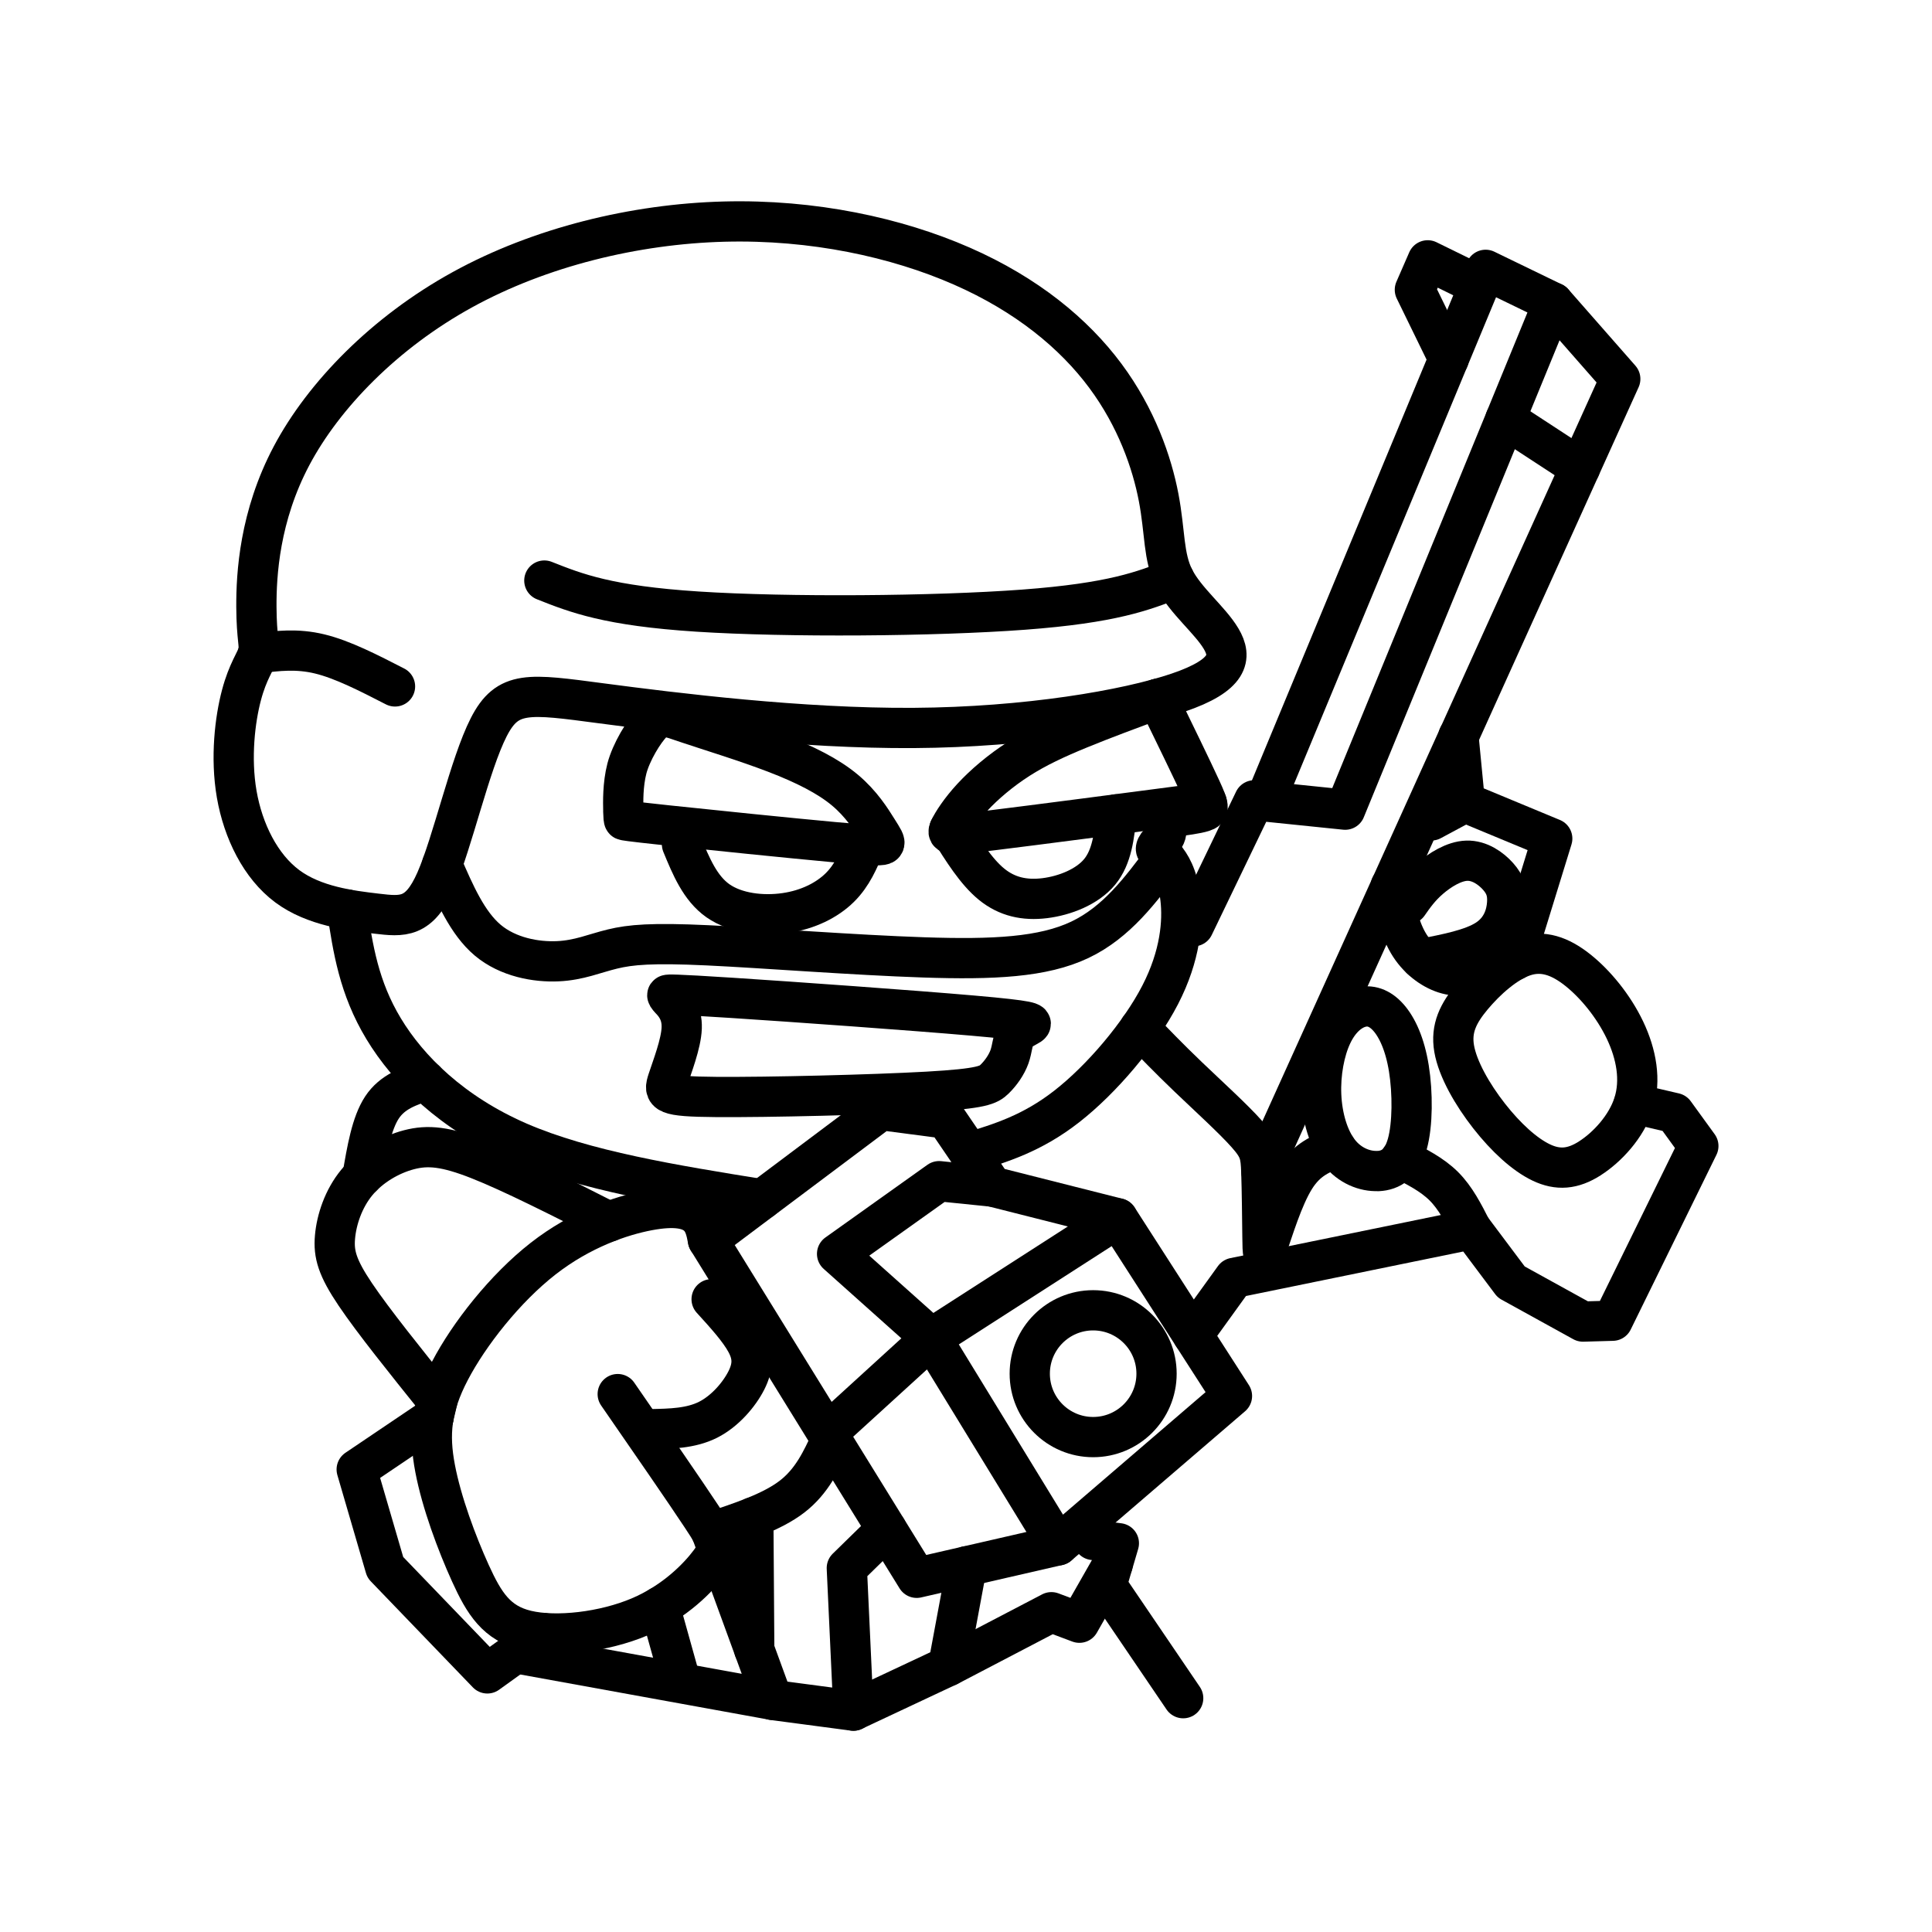 <?xml version="1.0" encoding="UTF-8"?><svg id="a" xmlns="http://www.w3.org/2000/svg" viewBox="0 0 48 48"><defs><style>.b{fill:none;stroke:#000;stroke-linecap:round;stroke-linejoin:round;}</style></defs><path class="b" d="M23.14,33.246l4.629-2.977,2.839,4.414-4.318,3.71-3.15-5.147Z"/><path class="b" d="M26.29,38.393l-3.515.807-5.186-8.393,4.302-3.227,1.613.211,1.152,1.69,3.111.787"/><path class="b" d="M24.657,29.481l-1.325-.135-2.535,1.806,2.343,2.094"/><circle class="b" cx="27.159" cy="34.129" r="1.575"/><path class="b" d="M23.14,33.246l-2.586,2.359"/><path class="b" d="M7.139,22.02c.665.493,1.562.602,2.214.679.652.077,1.059.122,1.476-.824.416-.946.842-2.884,1.313-3.807.471-.923.987-.833,2.807-.593,1.82.24,4.944.629,7.75.611s5.297-.444,6.573-.878,1.34-.878,1.066-1.34c-.274-.462-.885-.942-1.163-1.487-.278-.545-.224-1.157-.389-2.021-.165-.865-.55-1.983-1.326-3.026s-1.944-2.012-3.565-2.723-3.694-1.163-5.908-1.105c-2.214.059-4.568.629-6.501,1.693-1.933,1.064-3.445,2.621-4.242,4.124-.797,1.503-.878,2.952-.874,3.753.004.801.095.955.041,1.154-.054.199-.254.444-.412,1.041-.159.598-.276,1.548-.118,2.463.159.914.593,1.793,1.258,2.286h0Z"/><path class="b" d="M6.41,16.23c.483-.06.966-.121,1.533.017.567.137,1.219.472,1.871.807"/><path class="b" d="M8.622,22.596c.146.97.292,1.94.909,2.962.617,1.023,1.706,2.098,3.351,2.814,1.646.715,3.849,1.07,6.051,1.425"/><path class="b" d="M24.08,28.636c.781-.237,1.562-.474,2.426-1.149.864-.675,1.812-1.789,2.318-2.769.506-.98.57-1.825.504-2.394-.066-.57-.261-.864-.392-1.016-.131-.152-.199-.162-.214-.199s.019-.101.077-.163.138-.123.167-.227.006-.251.016-.328c.01-.077.051-.083.235-.107.184-.024.511-.066.672-.117s.159-.112-.057-.581c-.215-.469-.642-1.345-1.069-2.222"/><path class="b" d="M15.486,20.149c-.005-.218-.015-.654.089-1.056.105-.402.416-.924.641-1.147.225-.223.364-.147.884.028.52.175,1.421.449,2.161.733.74.284,1.32.579,1.731.923.411.344.655.738.803.975.149.237.203.317.168.362-.035.045-.16.054-1.237-.044-1.077-.099-3.105-.306-4.136-.416-1.031-.11-1.066-.124-1.083-.131q-.017-.007-.022-.225h0Z"/><path class="b" d="M28.764,17.362c-.68.253-1.361.505-1.943.744-.583.239-1.067.464-1.512.749-.445.285-.852.63-1.152.954s-.495.628-.567.785c-.072.157-.021.167,1.065.034s3.206-.411,5.326-.689"/><path class="b" d="M16.944,20.977c.225.546.451,1.092.894,1.403.444.311,1.106.386,1.672.304.567-.082,1.038-.321,1.352-.63.314-.309.472-.689.63-1.068"/><path class="b" d="M23.589,20.595c.331.53.662,1.06,1.046,1.373.384.313.821.408,1.319.347.498-.061,1.058-.28,1.366-.653.308-.373.363-.901.419-1.429"/><path class="b" d="M10.984,21.482c.314.726.629,1.452,1.134,1.877.505.424,1.202.547,1.737.523.536-.024.911-.195,1.362-.304.451-.109.976-.157,2.362-.092s3.631.242,5.369.3c1.737.058,2.966-.003,3.879-.436.913-.433,1.512-1.238,2.11-2.042"/><path class="b" d="M16.654,24.83c.099.106.297.317.283.71-.014.393-.239.966-.346,1.294-.107.328-.096.41,1.201.42,1.297.01,3.879-.053,5.248-.13,1.368-.077,1.523-.169,1.673-.316s.294-.35.367-.553c.072-.203.072-.406.159-.538s.261-.196.343-.251c.082-.056.072-.104-1.417-.234-1.489-.13-4.457-.342-5.972-.44s-1.576-.083-1.607-.075q-.031.008.068.114h0Z"/><path class="b" d="M29.175,14.38c-.766.301-1.533.602-3.745.767s-5.871.192-8.097.048-3.017-.457-3.809-.771"/><path class="b" d="M34.234,29.093c-.323.015-.7-.13-.965-.468s-.42-.869-.444-1.414c-.024-.545.082-1.105.266-1.496.183-.391.444-.613.695-.685.251-.072.492.005.71.251.217.246.41.661.507,1.265.097.603.097,1.395-.039,1.878-.135.483-.405.656-.729.671h0Z"/><path class="b" d="M39.498,28.78c-.425.27-.792.299-1.207.101-.415-.198-.878-.623-1.294-1.154s-.782-1.168-.869-1.675c-.087-.507.106-.883.449-1.294.343-.41.835-.854,1.294-1.004.459-.15.883-.005,1.323.343.439.347.893.898,1.178,1.496.285.599.401,1.245.217,1.825s-.666,1.091-1.091,1.361h0Z"/><path class="b" d="M16.16,35.508c.502-.01,1.004-.019,1.431-.234.427-.215.779-.635.953-.98s.169-.615-.005-.939c-.174-.323-.516-.7-.859-1.076"/><path class="b" d="M15.347,34.636c.826,1.195,1.652,2.389,2.085,3.044.433.655.474.771.201,1.137-.273.365-.86.98-1.744,1.355-.884.375-2.065.512-2.809.335-.744-.177-1.051-.669-1.393-1.42-.341-.751-.717-1.761-.877-2.604-.16-.843-.106-1.519.369-2.427.474-.908,1.369-2.048,2.314-2.785s1.942-1.072,2.611-1.198c.669-.126,1.01-.044,1.203.113.193.157.237.389.281.621"/><path class="b" d="M17.673,38.062c.754-.248,1.507-.496,2.004-.878s.736-.901.975-1.419"/><path class="b" d="M10.768,35.222l-1.906,1.286.71,2.433,2.536,2.634,1.395-1.003"/><path class="b" d="M10.768,35.222l.098-.419c-.796-.991-1.593-1.982-2.039-2.644-.446-.663-.542-.997-.504-1.425.037-.428.208-.951.541-1.355s.828-.691,1.297-.814c.469-.123.913-.082,1.736.243.824.325,2.027.935,3.23,1.545"/><path class="b" d="M9.006,29.223c.111-.656.223-1.312.484-1.708.261-.395.672-.53,1.083-.664"/><path class="b" d="M29.637,33.173l1.028-1.425,5.898-1.208.983,1.311,1.782.983.737-.021,2.13-4.341-.594-.819-1.007-.235"/><path class="b" d="M34.799,28.787c.389.196.777.391,1.071.683.293.292.491.681.689,1.071"/><path class="b" d="M33.196,28.526c-.36.132-.721.265-1.024.748-.303.483-.55,1.317-.675,1.668-.124.351-.127.218-.132-.214-.005-.432-.012-1.163-.028-1.606-.016-.443-.038-.584-.365-.953-.327-.369-.959-.943-1.449-1.412s-.849-.842-1.206-1.215"/><path class="b" d="M29.655,23.012l1.506-3.128,2.259.232,5.17-12.598,1.665,1.897-8.914,19.706"/><path class="b" d="M38.589,7.518l-1.679-.814-5.482,13.207"/><path class="b" d="M36.754,7.087l-.004.008-1.279-.627-.319.731.84,1.721"/><path class="b" d="M37.403,10.411l1.854,1.211"/><path class="b" d="M36.235,18.292l.159,1.641,2.171.901-.932,3.022c-.271.109-.543.219-.829.299s-.588.131-.914.026c-.326-.105-.676-.366-.903-.753-.227-.387-.331-.9-.435-1.414"/><path class="b" d="M36.402,19.932c-.28.15-.56.3-.84.451"/><path class="b" d="M34.984,22.461c.145-.208.29-.415.538-.63.249-.215.601-.437.919-.447.319-.01.603.193.779.391.176.198.244.391.224.671-.019.28-.126.647-.496.891-.37.245-1.005.367-1.64.489"/><path class="b" d="M12.805,41.072l6.392,1.161-1.524-4.171"/><path class="b" d="M16.391,39.918l.472,1.691"/><path class="b" d="M18.739,40.981l-.023-3.286"/><path class="b" d="M22.027,37.992l-.988.966.164,3.543-2.007-.266"/><path class="b" d="M21.203,42.499l2.355-1.106.461-2.48"/><path class="b" d="M27.163,38.26l.635.082-.307,1.044,1.905,2.805"/><path class="b" d="M23.558,41.394l2.564-1.339.695.261.827-1.451"/></svg>